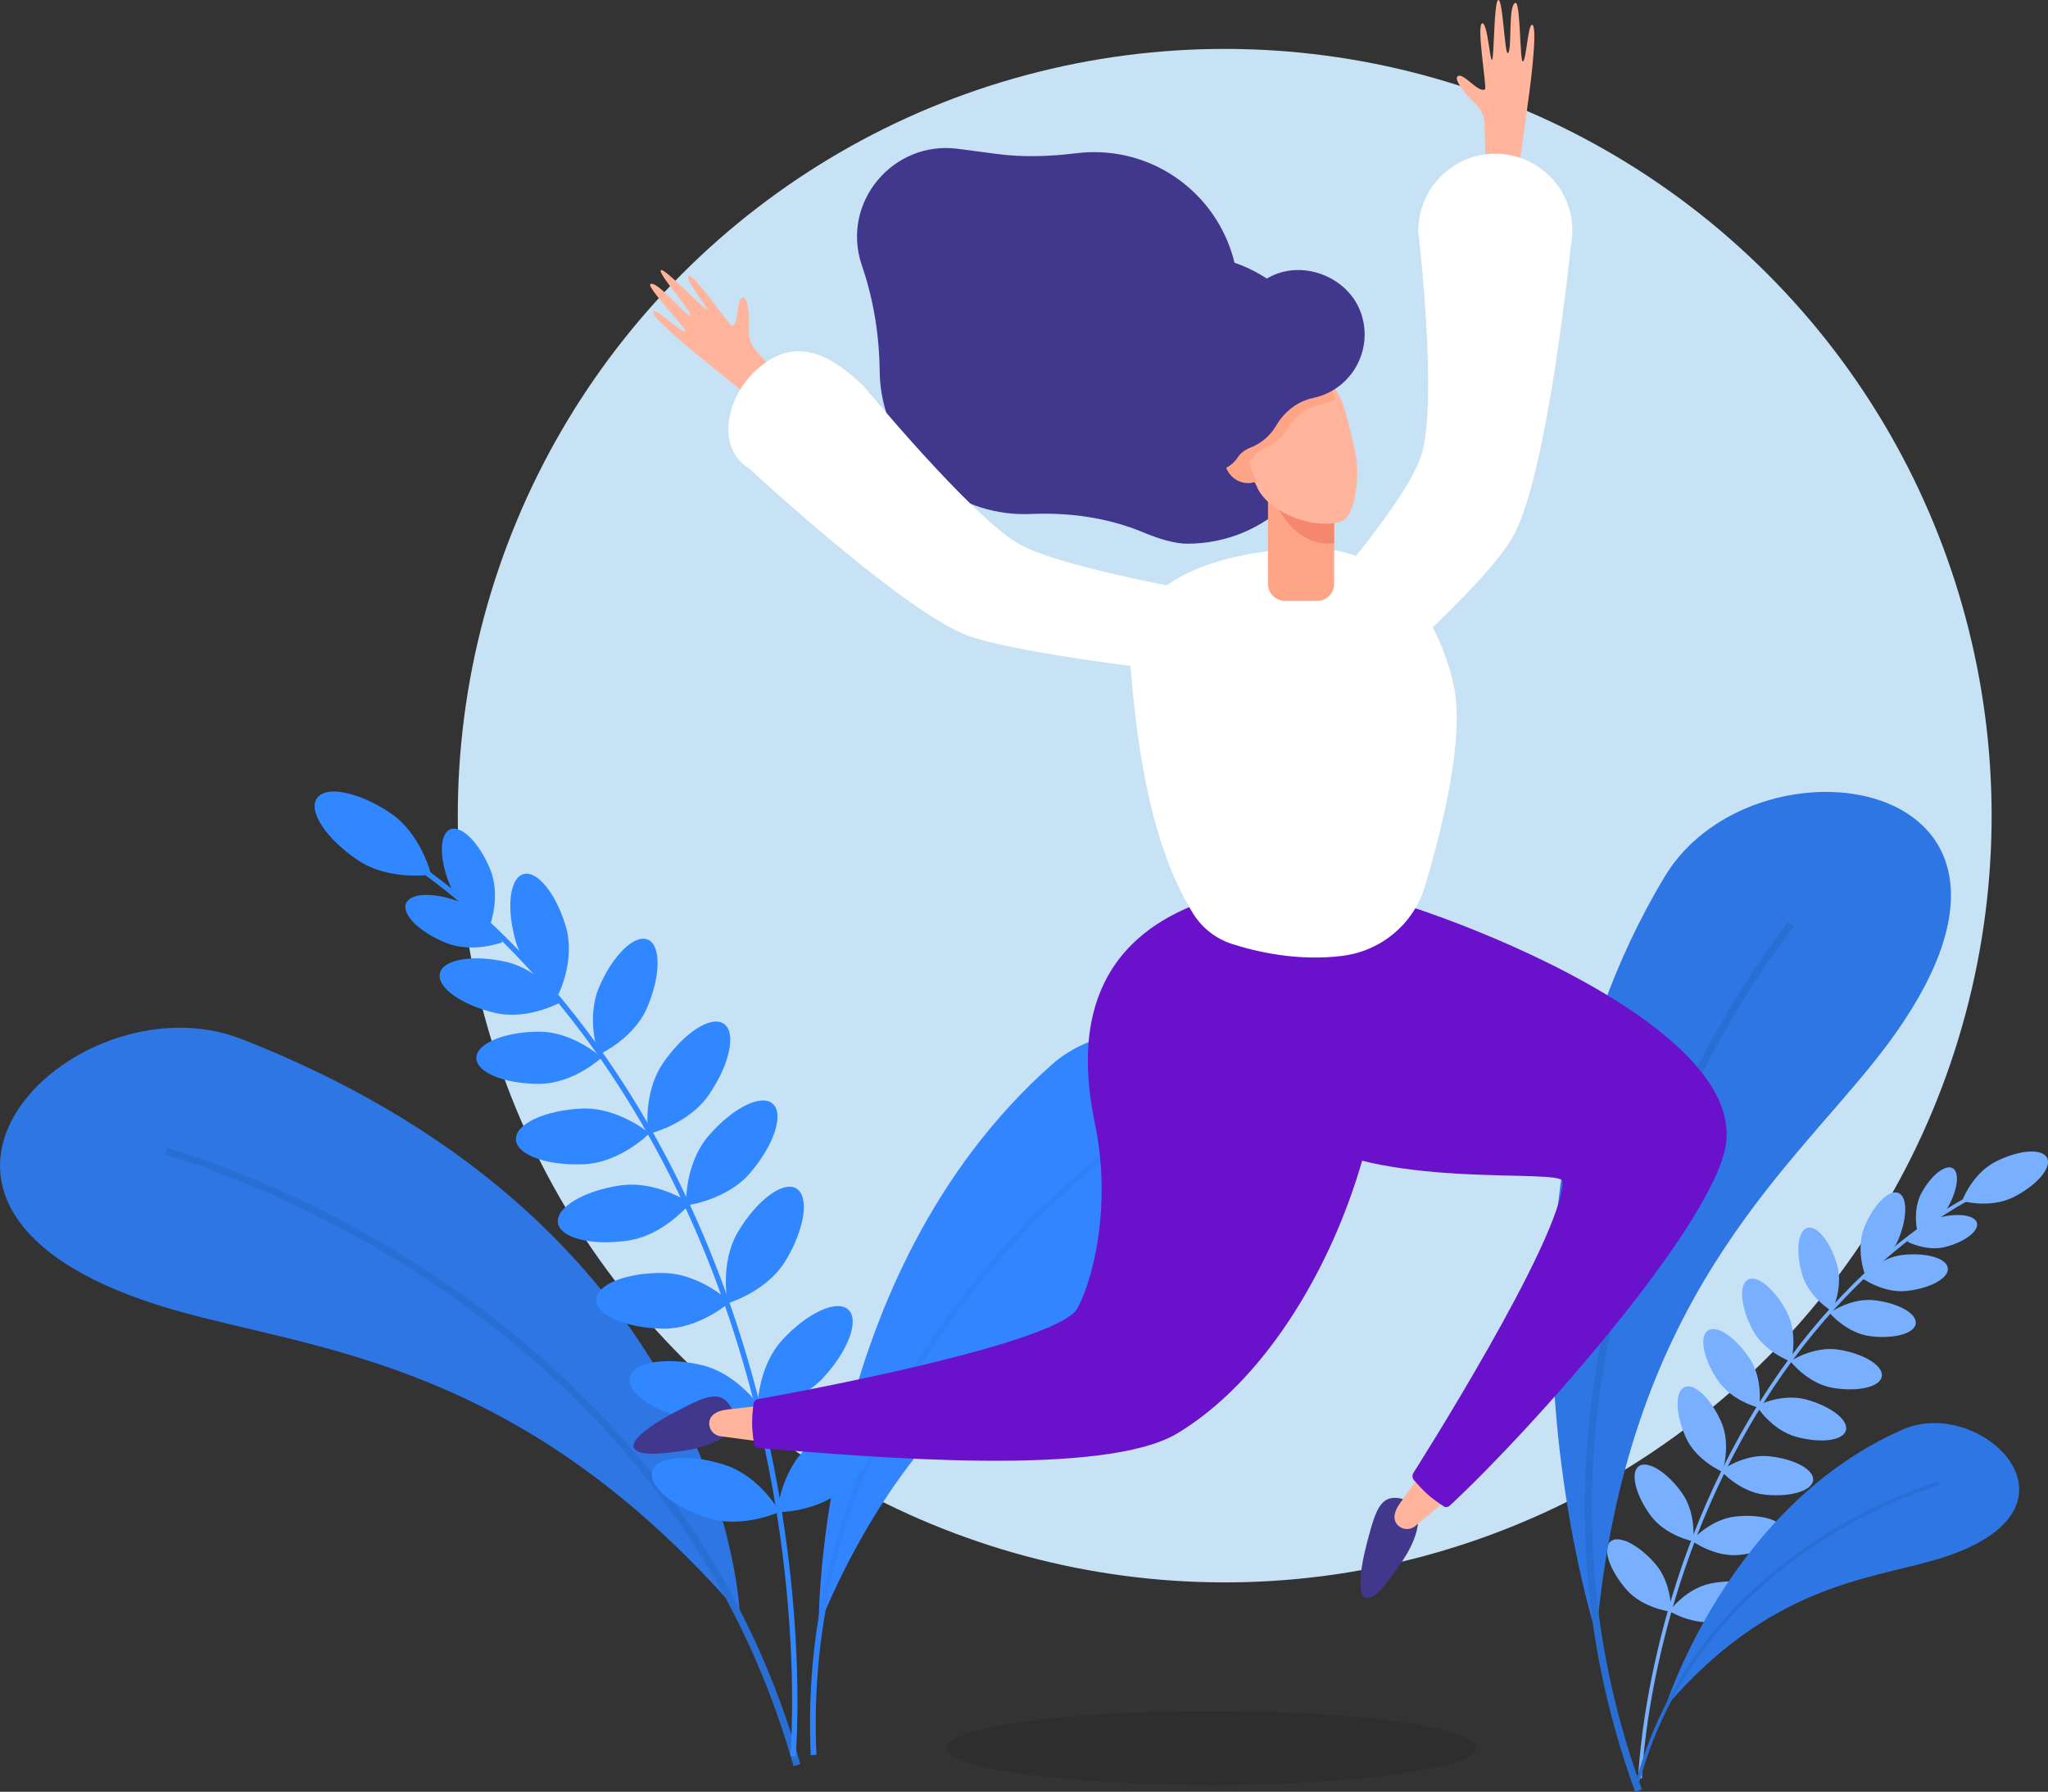 <?xml version="1.0" encoding="UTF-8"?>
<svg xmlns="http://www.w3.org/2000/svg" viewBox="0 0 490.7 429.41">
  <rect x="0" y="0" width="490.7" height="429.41" fill="#333333" stroke="none"/>
  <defs>
    <style>
      .cls-1 {
        fill: #78b0ff;
      }

      .cls-1, .cls-2, .cls-3, .cls-4, .cls-5, .cls-6, .cls-7, .cls-8, .cls-9, .cls-10, .cls-11, .cls-12 {
        stroke-width: 0px;
      }

      .cls-2 {
        fill: #ffa587;
      }

      .cls-13 {
        stroke-width: .82px;
      }

      .cls-13, .cls-14, .cls-15, .cls-16, .cls-17, .cls-18 {
        fill: none;
        stroke-miterlimit: 10;
      }

      .cls-13, .cls-15, .cls-16 {
        stroke: #296ed3;
      }

      .cls-3 {
        fill: #f5876e;
      }

      .cls-19 {
        isolation: isolate;
      }

      .cls-4 {
        fill: #ffb49b;
      }

      .cls-5 {
        fill: #c6e2f4;
      }

      .cls-6 {
        mix-blend-mode: overlay;
        opacity: .1;
      }

      .cls-14 {
        stroke: #3081f8;
        stroke-width: 1.37px;
      }

      .cls-7 {
        fill: #3285ff;
      }

      .cls-8 {
        fill: #41378c;
      }

      .cls-15 {
        stroke-width: 1.71px;
      }

      .cls-9 {
        fill: #fff;
      }

      .cls-16 {
        stroke-width: 1.71px;
      }

      .cls-10 {
        fill: #2d76e3;
      }

      .cls-11 {
        fill: #6a11cb;
      }

      .cls-12 {
        fill: #3087ff;
      }

      .cls-17 {
        stroke: #3087ff;
        stroke-width: 1.28px;
      }

      .cls-18 {
        stroke: #78b0ff;
        stroke-width: .89px;
      }
    </style>
  </defs>
  <g class="cls-19">
    <g id="OBJECTS">
      <circle class="cls-5" cx="293.44" cy="195.47" r="183.75" transform="translate(-52.27 264.75) rotate(-45)"/>
      <g>
        <path class="cls-7" d="m196.17,389.68s-.99-84.07,55.78-134.49c25.75-22.87,85.29,6.62,28.16,45.43-23.61,16.04-59.59,30.32-83.94,89.06Z"/>
        <path class="cls-14" d="m272.28,271.13s-81.84,53.84-77.34,149.47"/>
      </g>
      <ellipse class="cls-6" cx="290.25" cy="418.88" rx="63.5" ry="8.85"/>
      <g>
        <path class="cls-10" d="m177.25,386.76s-2.9-92.21-119.47-137.78c-40.18-15.71-98.74,41.58-15.5,65.12,34.4,9.73,82.81,12.47,134.97,72.65Z"/>
        <path class="cls-15" d="m39.92,275.97s118.55,31.62,151.02,147.05"/>
      </g>
      <g>
        <path class="cls-12" d="m93.41,194.76c7.56,5.05,9.88,14.84,9.88,14.84,0,0-9.94,1.61-17.5-3.43-7.56-5.05-11.99-11.69-9.88-14.84,2.1-3.15,9.94-1.61,17.5,3.43Z"/>
        <path class="cls-12" d="m110.76,216.36c6.37,2.57,9.6,9.46,9.6,9.46,0,0-7.11,2.72-13.48.15-6.37-2.57-10.67-6.81-9.6-9.46,1.07-2.66,7.11-2.72,13.48-.15Z"/>
        <path class="cls-12" d="m117.42,208.26c2.64,6.35-.01,13.48-.01,13.48,0,0-6.93-3.15-9.56-9.5-2.64-6.35-2.63-12.38.01-13.48,2.64-1.1,6.93,3.15,9.56,9.5Z"/>
        <path class="cls-12" d="m121.43,230.56c8.07,1.88,13.2,9.49,13.2,9.49,0,0-7.96,4.57-16.03,2.69-8.07-1.88-13.98-6.13-13.2-9.49s7.96-4.57,16.03-2.69Z"/>
        <path class="cls-12" d="m135.6,222.15c2.32,7.96-1.81,16.16-1.81,16.16,0,0-7.88-4.7-10.2-12.66-2.32-7.96-1.51-15.19,1.81-16.16s7.88,4.7,10.2,12.66Z"/>
        <path class="cls-12" d="m129.12,247.25c8.29-.03,15.03,6.2,15.03,6.2,0,0-6.7,6.28-14.99,6.3-8.29.03-15.02-2.75-15.03-6.2-.01-3.45,6.7-6.28,14.99-6.3Z"/>
        <path class="cls-12" d="m139.3,265.68c8.84-.41,16.31,5.92,16.31,5.92,0,0-6.85,7-15.69,7.41-8.84.41-16.14-2.24-16.31-5.92s6.85-7,15.69-7.41Z"/>
        <path class="cls-12" d="m148.54,284.1c8.75-1.31,16.83,4.23,16.83,4.23,0,0-6.11,7.66-14.86,8.97-8.75,1.31-16.28-.59-16.83-4.23-.54-3.65,6.11-7.66,14.86-8.97Z"/>
        <path class="cls-12" d="m159.01,305.08c8.84.15,15.9,6.94,15.9,6.94,0,0-7.28,6.55-16.13,6.4-8.84-.15-15.96-3.26-15.9-6.94.06-3.69,7.28-6.55,16.13-6.4Z"/>
        <path class="cls-12" d="m143.57,236.52c-3.27,7.62-.17,16.26-.17,16.26,0,0,8.4-3.71,11.66-11.33,3.27-7.62,3.34-14.9.17-16.26-3.17-1.36-8.4,3.71-11.66,11.33Z"/>
        <path class="cls-12" d="m158.87,254.78c-5.01,7.29-3.57,16.98-3.57,16.98,0,0,9.56-2.13,14.57-9.43,5.01-7.29,6.6-14.9,3.56-16.98s-9.56,2.13-14.57,9.43Z"/>
        <path class="cls-12" d="m169.65,272.36c-5.72,6.74-5.27,16.53-5.27,16.53,0,0,9.73-1.15,15.45-7.89,5.72-6.74,8.09-14.15,5.27-16.53-2.81-2.38-9.73,1.15-15.45,7.89Z"/>
        <path class="cls-12" d="m176.86,295.16c-4.54,7.59-2.49,17.17-2.49,17.17,0,0,9.41-2.73,13.94-10.33,4.54-7.59,5.65-15.28,2.49-17.17-3.16-1.89-9.41,2.73-13.94,10.33Z"/>
        <path class="cls-12" d="m167.97,327.11c8.62,1.97,14.13,10.07,14.13,10.07,0,0-8.48,4.91-17.1,2.94-8.62-1.97-14.95-6.48-14.13-10.07.82-3.59,8.48-4.91,17.1-2.94Z"/>
        <path class="cls-12" d="m187.48,321.08c-6.01,6.49-5.97,16.29-5.97,16.29,0,0,9.77-.73,15.77-7.23,6.01-6.49,8.68-13.79,5.97-16.29-2.71-2.5-9.77.73-15.77,7.23Z"/>
        <path class="cls-12" d="m173.6,351.05c8.43,2.7,13.22,11.24,13.22,11.24,0,0-8.86,4.17-17.29,1.48-8.43-2.7-14.35-7.73-13.22-11.24,1.12-3.51,8.86-4.17,17.29-1.48Z"/>
        <path class="cls-12" d="m193.55,346.69c-6.54,5.96-7.34,15.72-7.34,15.72,0,0,9.8.1,16.33-5.86,6.54-5.96,9.82-13,7.34-15.72-2.48-2.72-9.8-.1-16.33,5.86Z"/>
        <path class="cls-17" d="m94.22,203.93s43.41,23.51,72.36,89.18c28.96,65.67,23.43,127.78,23.43,127.78"/>
      </g>
      <g>
        <path class="cls-1" d="m478.14,278.4c-5.62,2.85-8.03,9.41-8.03,9.41,0,0,6.71,1.93,12.34-.92,5.62-2.85,9.22-7.07,8.03-9.41-1.19-2.34-6.71-1.93-12.34.92Z"/>
        <path class="cls-1" d="m464.4,291.85c-4.6,1.25-7.39,5.73-7.39,5.73,0,0,4.67,2.46,9.27,1.22,4.6-1.25,7.91-3.81,7.39-5.73-.52-1.92-4.67-2.46-9.27-1.22Z"/>
        <path class="cls-1" d="m460.48,285.72c-2.34,4.15-1.1,9.29-1.1,9.29,0,0,5.03-1.6,7.37-5.76,2.34-4.15,2.83-8.31,1.1-9.29-1.73-.97-5.03,1.6-7.37,5.76Z"/>
        <path class="cls-1" d="m455.88,300.75c-5.72.63-9.88,5.45-9.88,5.45,0,0,5.11,3.8,10.82,3.18,5.72-.63,10.14-3.07,9.88-5.45-.26-2.38-5.11-3.8-10.82-3.18Z"/>
        <path class="cls-1" d="m446.81,293.79c-2.25,5.29-.09,11.28-.09,11.28,0,0,5.82-2.59,8.07-7.88,2.25-5.29,2.29-10.34.09-11.28-2.2-.94-5.82,2.59-8.07,7.88Z"/>
        <path class="cls-1" d="m449.21,311.62c-5.71-.7-10.86,3.03-10.86,3.03,0,0,4.1,4.88,9.8,5.58,5.71.7,10.57-.66,10.87-3.03.29-2.38-4.1-4.88-9.8-5.58Z"/>
        <path class="cls-1" d="m440.68,323.47c-6.05-1.01-11.72,2.74-11.72,2.74,0,0,4.15,5.39,10.2,6.4,6.05,1.01,11.3-.21,11.72-2.74.42-2.52-4.15-5.39-10.2-6.4Z"/>
        <path class="cls-1" d="m432.79,335.4c-5.92-1.62-11.94,1.53-11.94,1.53,0,0,3.58,5.78,9.49,7.4s11.27.94,11.94-1.53c.68-2.47-3.58-5.78-9.49-7.4Z"/>
        <path class="cls-1" d="m423.85,349c-6.11-.63-11.53,3.47-11.53,3.47,0,0,4.48,5.11,10.58,5.74,6.11.63,11.27-.93,11.53-3.47.26-2.54-4.48-5.11-10.58-5.74Z"/>
        <path class="cls-1" d="m440.14,303.03c1.62,5.52-1.22,11.21-1.22,11.21,0,0-5.48-3.25-7.1-8.76-1.62-5.52-1.08-10.54,1.22-11.21,2.3-.68,5.48,3.25,7.1,8.76Z"/>
        <path class="cls-1" d="m428.09,314.35c2.85,5.44,1.06,11.99,1.06,11.99,0,0-6.41-2.26-9.26-7.69-2.85-5.44-3.32-10.81-1.06-11.99,2.27-1.19,6.41,2.26,9.26,7.69Z"/>
        <path class="cls-1" d="m419.21,325.57c3.39,5.12,2.27,11.82,2.27,11.82,0,0-6.61-1.59-9.99-6.71-3.39-5.12-4.4-10.41-2.27-11.82,2.13-1.41,6.61,1.59,9.99,6.71Z"/>
        <path class="cls-1" d="m412.37,340.68c2.5,5.61.3,12.04.3,12.04,0,0-6.26-2.66-8.76-8.26-2.5-5.61-2.63-10.99-.3-12.04,2.34-1.04,6.26,2.66,8.76,8.26Z"/>
        <path class="cls-1" d="m415.86,363.43c-6.1.65-10.56,5.77-10.56,5.77,0,0,5.43,4.08,11.54,3.44,6.1-.65,10.83-3.23,10.56-5.77-.27-2.54-5.43-4.08-11.54-3.44Z"/>
        <path class="cls-1" d="m402.92,357.67c3.6,4.97,2.77,11.72,2.77,11.72,0,0-6.67-1.31-10.27-6.28-3.6-4.97-4.84-10.21-2.77-11.72,2.07-1.5,6.67,1.31,10.27,6.28Z"/>
        <path class="cls-1" d="m410.01,379.46c-6.03,1.16-10.04,6.65-10.04,6.65,0,0,5.76,3.6,11.79,2.44,6.03-1.16,10.52-4.14,10.04-6.65-.48-2.51-5.76-3.6-11.79-2.44Z"/>
        <path class="cls-1" d="m396.63,374.81c4.01,4.64,3.76,11.44,3.76,11.44,0,0-6.76-.74-10.77-5.38s-5.7-9.77-3.76-11.44c1.94-1.67,6.76.74,10.77,5.38Z"/>
        <path class="cls-18" d="m476.82,284.65s-31.84,12.62-57.2,55.47c-25.36,42.85-26.67,86.09-26.67,86.09"/>
      </g>
      <g>
        <path class="cls-10" d="m382.49,391.69s-32.63-100.12,16.38-181.62c22.23-36.97,104.41-23.99,50.65,43.77-22.22,28.01-59.89,58.53-67.03,137.85Z"/>
        <path class="cls-16" d="m429.13,221.53s-77.69,94.96-36.54,207.59"/>
      </g>
      <g>
        <path class="cls-10" d="m398.94,409.25s15.09-48.37,57.02-66.69c19.02-8.31,47.65,19.68,7.68,31.28-16.52,4.8-39.8,6.28-64.7,35.41Z"/>
        <path class="cls-13" d="m464.64,355.48s-56.93,15.61-72.17,71.26"/>
      </g>
      <path class="cls-4" d="m355.95,41.22l-.22-11.53c-.04-1.86-.86-3.6-2.24-4.85-2.24-2.01-5-5.59-4.35-6.43,1.19-1.55,5.1,4.13,6.68,2.96.47-.35-2.22-15.87-.62-15.77,1.24.08,1.73,8.82,2.28,8.75.55-.06.41-14.47,1.55-14.36,1.1.11,1.49,13.22,2.25,12.74,1.11-.7-.03-11.52,1.81-12.04,1.23-.35,1.05,13.77,1.74,14.02.86.31,1.23-9.13,2.3-8.76,1.47.52-.75,16.58-.75,16.58l-2.8,20.4-7.62-1.72Z"/>
      <path class="cls-4" d="m188.89,92.59l-7.76-8.52c-1.25-1.37-1.86-3.2-1.71-5.06.24-3-.22-7.5-1.26-7.66-1.93-.31-.87,6.5-2.81,6.74-.58.07-9.3-13.05-10.39-11.88-.85.91,4.81,7.59,4.36,7.92-.44.33-10.25-10.22-11-9.36-.72.84,8.01,10.63,7.12,10.8-1.29.26-7.9-8.39-9.59-7.5-1.14.59,8.71,10.72,8.38,11.37-.41.81-7.18-5.78-7.69-4.78-.71,1.39,11.94,11.52,11.94,11.52l16.06,12.89,4.35-6.49Z"/>
      <path class="cls-8" d="m295.78,62.95c-3.66-15.19-17.31-26.49-33.63-26.49-1.4,0-2.78.09-4.14.25-6.41.79-12.87,1.04-19.27.17-2.83-.38-5.99-.8-9.25-1.22-15.51-2.03-27.97,12.83-23.07,27.69.06.18.12.37.18.55,2.76,8.11,4.07,16.57,4.18,25.13,0,.71.04,1.43.09,2.16,1.19,16.18,13.89,29.6,29.97,31.72,2.06.27,4.09.35,6.07.27,9.26-.41,18.52.86,27.08,4.43,3.68,1.53,7.47,2.69,10.51,2.69,19.12,0,34.63-15.5,34.63-34.63,0-15.18-9.78-28.05-23.37-32.72Z"/>
      <path class="cls-9" d="m376.38,58.84s-5.37,53.58-13.56,69.19c-6.47,12.33-38.9,39.87-38.9,39.87-4.54,4.66-12.11,4.39-16.31-.58h0c-3.02-3.58-3.46-8.67-1.08-12.71,0,0,29.57-31.89,33.97-45.36,4.16-12.77-.67-53.73-.67-53.73-.15-11.9,10.85-20.83,22.47-18.24h0c9.77,2.18,16.02,11.74,14.09,21.56Z"/>
      <path class="cls-8" d="m336.85,359.46c-6.03-2-7.16,2.22-9.18,9.73-2.02,7.51-2.39,13.19-.46,13.71,1.8.49,4.38-2.16,8.7-8.62,5.19-7.76,4.86-13.5.94-14.81Z"/>
      <path class="cls-4" d="m341.45,351.92l-5.86,8.11c-1.87,2.54-1.8,4.38-.64,5.52h0c1.16,1.15,3.02,1.19,4.24.09l9.72-8.14-7.46-5.58Z"/>
      <path class="cls-11" d="m319.98,213.09c-29.46,11.6-21.32,51.52-7.44,59.75,20.64,12.25,61.81,7.1,61.85,10.3.14,13.45-35.77,69.9-35.77,69.9-.29.54-.24,1.22.16,1.68,2.1,2.37,3.49,3.94,7.25,6.35.44.28,1.05.04,1.43-.32,20.12-18.74,60.96-65.02,65.77-84.96,8.02-33.28-87.75-64.87-93.26-62.7Z"/>
      <path class="cls-8" d="m175.7,338.32c-2.59-5.8-6.47-3.79-13.37-.22-6.91,3.57-11.35,7.13-10.43,8.91.86,1.66,4.55,1.77,12.24.61,9.23-1.4,13.25-5.52,11.56-9.3Z"/>
      <path class="cls-4" d="m184.38,336.63l-9.94,1.15c-3.14.33-4.45,1.63-4.51,3.25h0c-.06,1.63,1.16,3.03,2.79,3.18l12.57,1.69-.91-9.27Z"/>
      <path class="cls-11" d="m321.89,217.78c-6.03-6.23-34.68-1.28-34.68-1.28-29.65,11.12-28.16,36.96-24.87,52.76,4.88,23.5-2.64,43.11-4.97,45.29-9.83,9.18-75.73,20.75-75.73,20.75-.6.15-1.07.65-1.13,1.26-.33,3.14-.55,5.23.2,9.64.09.52.67.8,1.2.84,27.4,2.21,82.58,7.03,100.17-3.53,40.29-24.19,62.73-102.05,39.8-125.73Z"/>
      <path class="cls-9" d="m321.72,229.06c9.24-1.17,16.97-7.64,19.66-16.56,4.03-13.38,9.54-35.22,7.03-47.73-2.34-11.67-11.37-33.33-34.02-33.32-15.1,0-45.59,4.48-43.59,27.66,1.24,14.45,3.72,41.63,15.07,59.83,2.13,3.41,5.38,5.99,9.2,7.24,5.9,1.92,15.86,4.25,26.65,2.89Z"/>
      <path class="cls-2" d="m303.81,109.94h15.85v30c0,2.25-1.82,4.07-4.07,4.07h-7.71c-2.25,0-4.07-1.82-4.07-4.07v-30h0Z"/>
      <path class="cls-3" d="m318.07,130.3h0c.54,0,1.06-.05,1.58-.14v-20.22h-15.85v2.95c0,7.88,6.39,17.4,14.26,17.4Z"/>
      <path class="cls-4" d="m321.65,124.83h0c-6.48,2.48-18.17-2.03-20.64-8.51,0,0-5.4-9.81-5.11-13.37,1.34-16.48,17.06-13.29,22.79-10.73,3.27,1.46,4.87,11.67,5.79,15.13,1.78,6.7.02,16.4-2.82,17.48Z"/>
      <path class="cls-2" d="m293.82,112.15c1.11,2.9,4.32,4.36,7.19,3.26l-4.01-10.48c-2.86,1.09-4.28,4.33-3.18,7.22Z"/>
      <path class="cls-2" d="m318.68,92.21l-19.77,7.56,1.66,4.35c-1.98.88-2.94,3.17-2.15,5.24.21.54.51,1,.88,1.39.42-.37.79-.78,1.09-1.24.63-.97,1.59-1.65,2.67-2.08,2.36-.92,4.23-2.59,5.45-4.67,1.69-2.9,4.47-5.09,7.75-5.78.69-.15,1.38-.35,2.06-.61.56-.21,1.14-.5,1.65-.78l-1.3-3.4Z"/>
      <path class="cls-8" d="m305.43,65.81c-4.24,1.76-7.3,5.21-8.71,9.26-1.47,4.24-4.66,7.58-8.47,9.96-.04.03-.09.06-.13.08-4.21,2.7-6.45,7.81-5.53,12.72.12.65.29,1.28.5,1.88.69,1.99,1.07,4.1.81,6.18-.12.97-.02,1.97.35,2.94,1.28,3.36,5.23,4.97,8.82,3.6,1.49-.57,2.67-1.56,3.46-2.77.72-1.11,1.81-1.89,3.05-2.37,2.69-1.05,4.83-2.95,6.21-5.32,1.92-3.3,5.09-5.8,8.83-6.59.79-.17,1.57-.4,2.35-.69,8.16-3.12,12.18-12.38,8.8-20.5-3.16-7.6-12.73-11.54-20.33-8.38Z"/>
      <path class="cls-9" d="m179.48,112.26s35.29,32.77,51.28,39.61c11.57,4.95,56.51,9.69,56.51,9.69,5.7,1.45,11.55-2.33,12.63-8.14h0c.77-4.19-1.19-8.33-4.89-10.32,0,0-39.9-6.45-50.97-12.79-11.19-6.42-37.17-37.84-37.17-37.84-10.07-9.69-17.99-10.96-26-3.48h0c-6.73,6.29-9.46,18.28-1.39,23.29Z"/>
    </g>
  </g>
</svg>